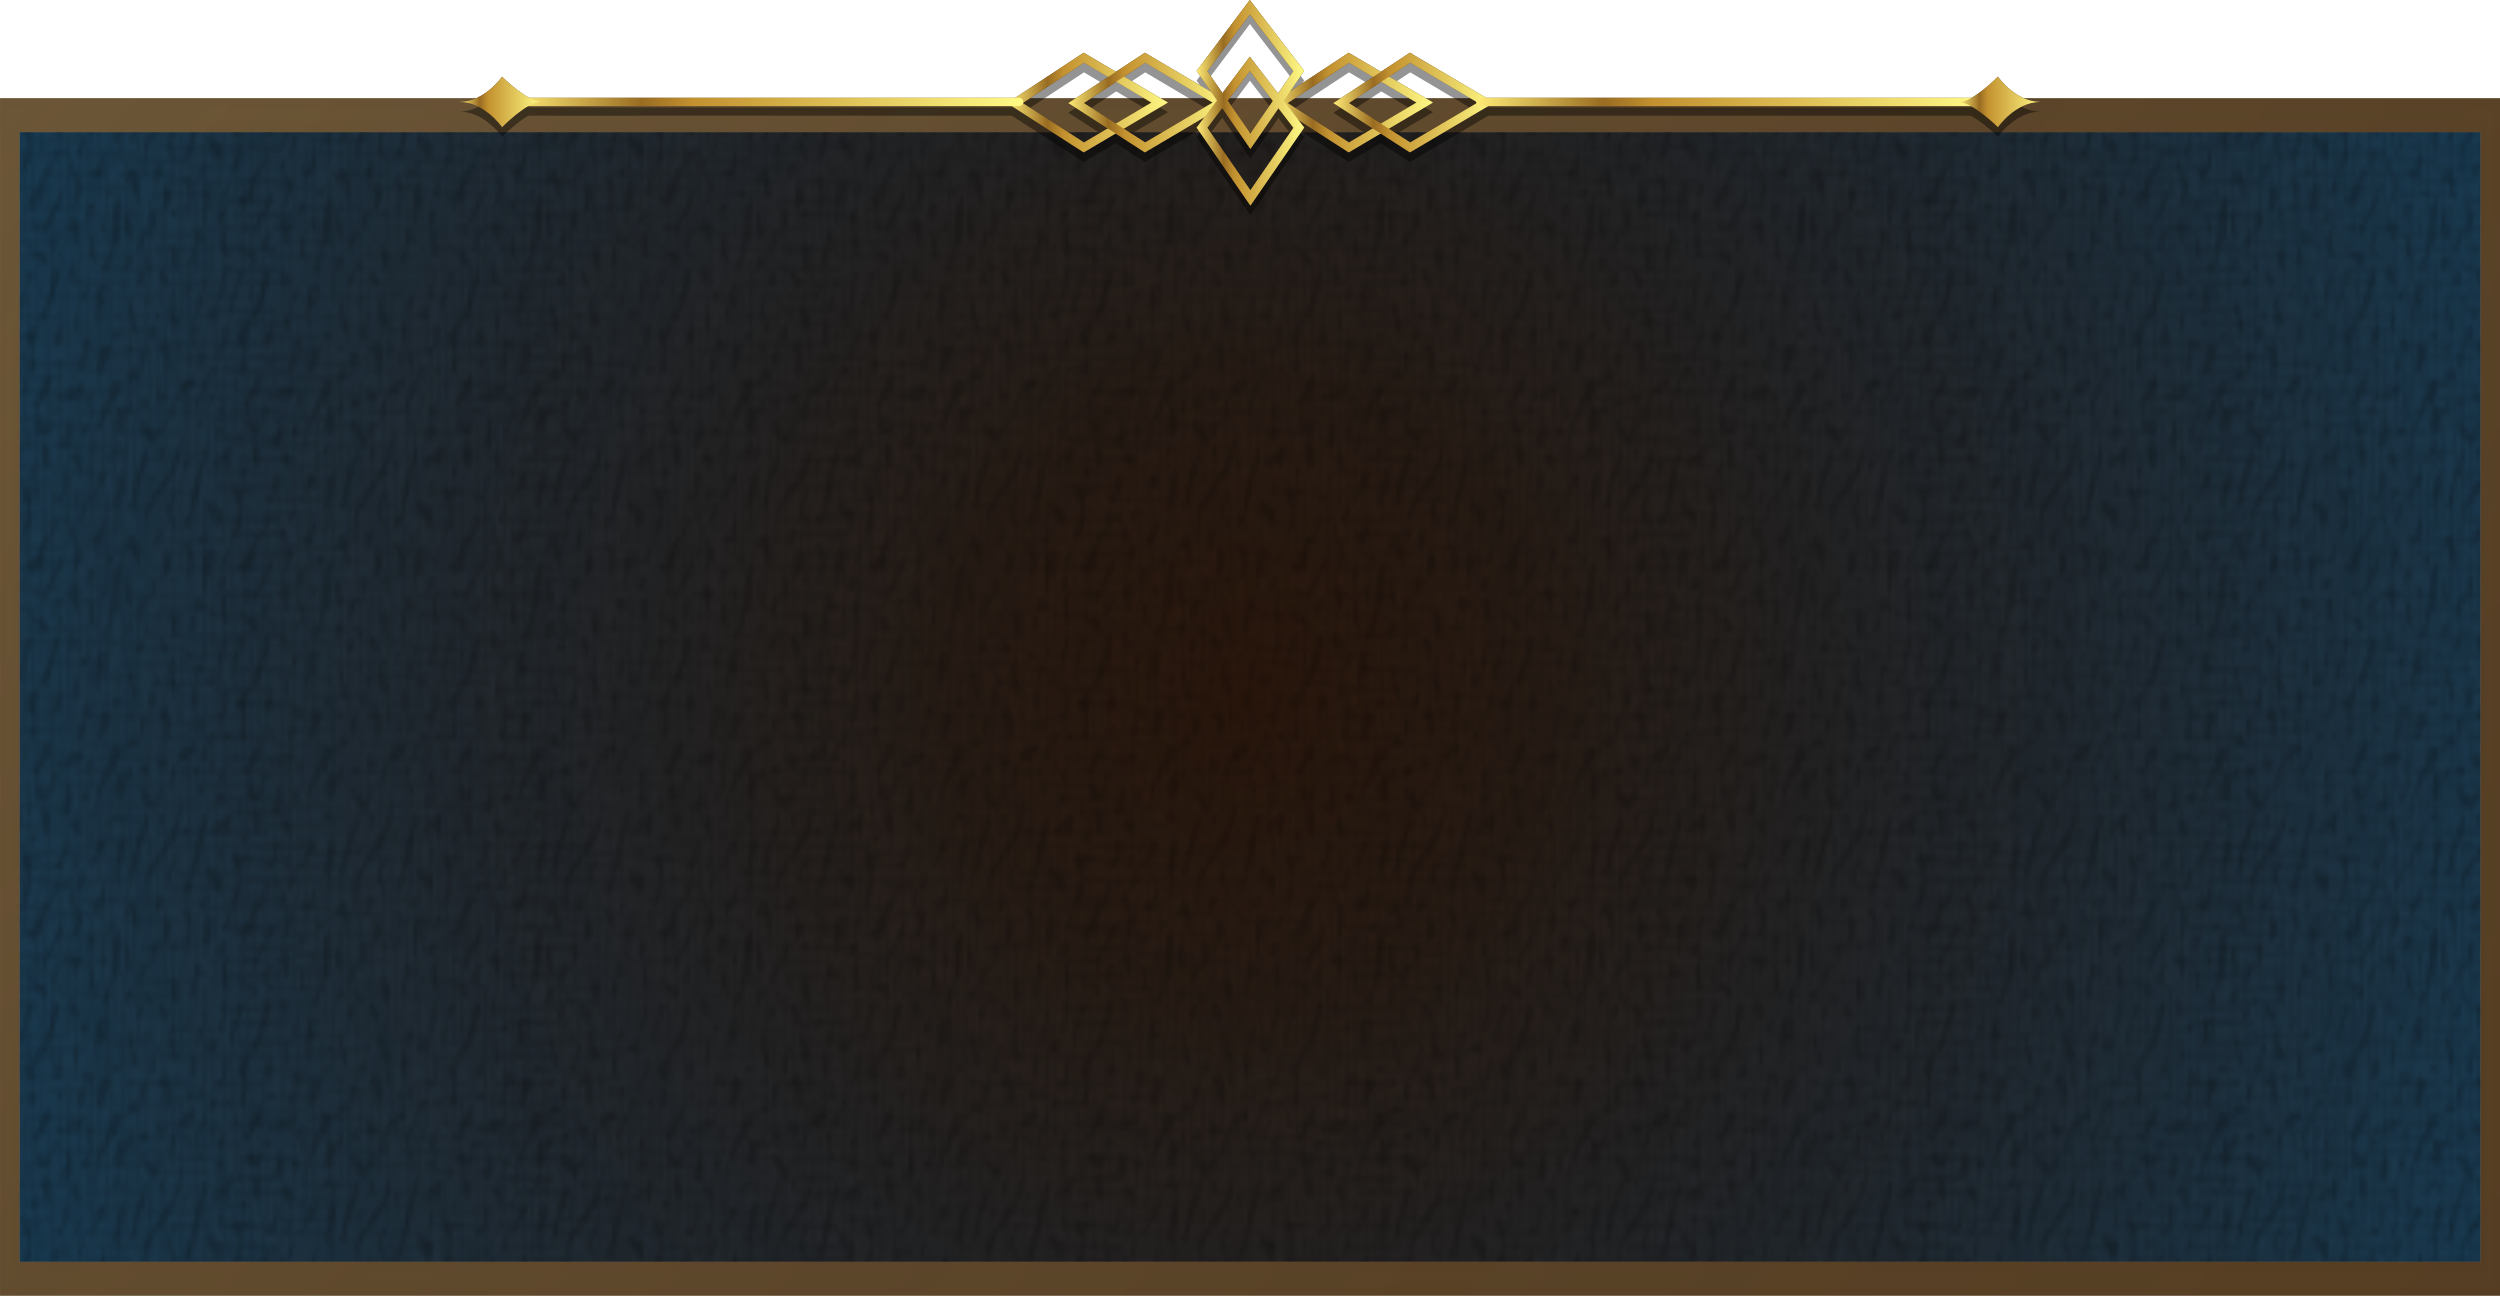 <?xml version="1.0" encoding="UTF-8"?>
<svg xmlns="http://www.w3.org/2000/svg" xmlns:xlink="http://www.w3.org/1999/xlink" viewBox="0 0 640.97 332.19">
  <defs>
    <style>
      .cls-1 {
        fill: url(#linear-gradient);
      }

      .cls-1, .cls-2, .cls-3, .cls-4, .cls-5, .cls-6, .cls-7, .cls-8, .cls-9, .cls-10, .cls-11, .cls-12, .cls-13, .cls-14, .cls-15, .cls-16, .cls-17, .cls-18, .cls-19, .cls-20, .cls-21, .cls-22, .cls-23, .cls-24, .cls-25, .cls-26, .cls-27, .cls-28, .cls-29, .cls-30 {
        stroke-width: 0px;
      }

      .cls-1, .cls-31 {
        opacity: .15;
      }

      .cls-1, .cls-31, .cls-32, .cls-33, .cls-34 {
        mix-blend-mode: overlay;
      }

      .cls-2 {
        fill: url(#Burlap);
      }

      .cls-3, .cls-35 {
        fill: none;
      }

      .cls-32 {
        opacity: .19;
      }

      .cls-33 {
        opacity: .26;
      }

      .cls-4 {
        fill: url(#radial-gradient);
      }

      .cls-5 {
        fill: url(#linear-gradient-11);
      }

      .cls-6 {
        fill: url(#linear-gradient-12);
      }

      .cls-7 {
        fill: url(#linear-gradient-13);
      }

      .cls-8 {
        fill: url(#linear-gradient-10);
      }

      .cls-9 {
        fill: url(#linear-gradient-17);
      }

      .cls-10 {
        fill: url(#linear-gradient-16);
      }

      .cls-11 {
        fill: url(#linear-gradient-19);
      }

      .cls-12 {
        fill: url(#linear-gradient-15);
      }

      .cls-13 {
        fill: url(#linear-gradient-18);
      }

      .cls-14 {
        fill: url(#linear-gradient-14);
      }

      .cls-15 {
        fill: url(#linear-gradient-20);
      }

      .cls-16, .cls-17 {
        opacity: .51;
      }

      .cls-16, .cls-17, .cls-29 {
        fill: #563e22;
      }

      .cls-16, .cls-36 {
        mix-blend-mode: multiply;
      }

      .cls-35 {
        stroke: #000;
        stroke-width: .5px;
      }

      .cls-17 {
        mix-blend-mode: screen;
      }

      .cls-18 {
        fill: url(#USGS_21_Intricate_Surface);
      }

      .cls-19 {
        fill: url(#linear-gradient-4);
      }

      .cls-20 {
        fill: url(#linear-gradient-2);
      }

      .cls-21 {
        fill: url(#linear-gradient-3);
      }

      .cls-22 {
        fill: url(#linear-gradient-8);
      }

      .cls-23 {
        fill: url(#linear-gradient-9);
      }

      .cls-24 {
        fill: url(#linear-gradient-7);
      }

      .cls-25 {
        fill: url(#linear-gradient-5);
      }

      .cls-26 {
        fill: url(#linear-gradient-6);
      }

      .cls-37 {
        isolation: isolate;
      }

      .cls-36 {
        opacity: .42;
      }

      .cls-28 {
        fill: #4b361c;
      }

      .cls-30 {
        fill: #a67c52;
      }
    </style>
    <linearGradient id="linear-gradient" x1="-5.48" y1="-133.62" x2="740.65" y2="581.26" gradientTransform="translate(141.8 499.18) rotate(-90)" gradientUnits="userSpaceOnUse">
      <stop offset="0" stop-color="#fffcc7"/>
      <stop offset=".09" stop-color="#f2efbd" stop-opacity=".95"/>
      <stop offset=".25" stop-color="#d0cea2" stop-opacity=".82"/>
      <stop offset=".47" stop-color="#999878" stop-opacity=".6"/>
      <stop offset=".74" stop-color="#4f4e3d" stop-opacity=".31"/>
      <stop offset="1" stop-color="#000" stop-opacity="0"/>
    </linearGradient>
    <radialGradient id="radial-gradient" cx="320.49" cy="148.77" fx="320.49" fy="148.77" r="580.85" gradientTransform="translate(0 18.78) scale(1 1.07)" gradientUnits="userSpaceOnUse">
      <stop offset="0" stop-color="#29160b"/>
      <stop offset=".13" stop-color="#261b14"/>
      <stop offset=".36" stop-color="#20282f"/>
      <stop offset=".65" stop-color="#163e59"/>
      <stop offset=".99" stop-color="#085c94"/>
      <stop offset="1" stop-color="#085e97"/>
    </radialGradient>
    <pattern id="USGS_21_Intricate_Surface" data-name="USGS 21 Intricate Surface" x="0" y="0" width="54" height="54" patternTransform="translate(-24.03 5378.25) scale(1 1.74)" patternUnits="userSpaceOnUse" viewBox="0 0 54 54">
      <g>
        <rect class="cls-3" width="54" height="54"/>
        <g>
          <path class="cls-27" d="m22.58,55.48c-.75.5-1.31,4.69-2.06,5.25-.29.22-.75.69-.75.94,0,.5-.27.44-.27.94,0,1-.74,2.31-2.12,2.02-.36-.08-.67-.99,1.38-2.15.22-.12-.02-.91.14-1.34,2-5.28,3.87-9.6,4.43-8.28l-.75,2.62Z"/>
          <path class="cls-27" d="m28.33,56.49c-.16-.48-.43-.76-.43-1.24-1.1.23-2.19.45-3.28.68-.89-1.01,1.12-1.39,2.49-2.05.5-.24,2.16-1.3,2.71-1.42-.19,1.09-1.15,2.72-1.47,4.03Z"/>
          <path class="cls-27" d="m48.75,59.06c.2.73-.18,1.32-.76,1.4-.86.13-1.99.42-2.01.86-.08,1.58-1.19,2.56-2.47,2.99,1.2-2.3,2.92-3.81,5.17-5.37.25-.17-.05-.94.15-1.35.66-1.33,2.65.12,2.84-2.29.02-.23-.41-.49-.66-.74,2.11.6,1.86-2.13,3.75-2.25v1.5c-.88-.15-1.53.37-2.26.73-2.31,1.14.09,4.05-3.74,4.52Z"/>
          <path class="cls-27" d="m3.94,60.56c-.35-1.95,2.65-5.85,3.56-7.5.5.5.33,1.28.25,1.69-.38,1.98-2.63,3.29-2.61,5.85-.56.94-.5,1.56-2.14,1.46l.94-1.5Z"/>
          <path class="cls-27" d="m11.44,55.31c.15-.88-.35-1.55-.75-2.25.73-.2,1.34.2,1.4.76,0,.55-.4.99-.65,1.49Z"/>
          <path class="cls-27" d="m2.25,55.12c-1.79-.24-.23-1.59-.75-2.25,2.19.11-.57,1.85.75,2.25Z"/>
          <path class="cls-27" d="m13.6,56.2c1.65-1.24,2.26-4.91,4.15-5.7-1.52,1.15-1.67,4.89-2.88,6.19-2.32,2.49-5.57,3.82-7.29,6.92-.62,1.12.7,2.71-.83,3.71-.26-2.43-.23-5.03,1.66-6.56,1.95-1.58,3.21-3.07,5.19-4.56Z"/>
          <path class="cls-27" d="m36.5,55.75c-.44.49-1.18-.08-1.32-.68-.23-.98-1.2-2.61-.08-2.98.86.81,1.93.8,3,.75-2.58-.04-.89,2.11-1.6,2.91Z"/>
          <path class="cls-27" d="m43.97,56.45c.16.3.75-.1,1.03-.45-1.06-.61.11-2.17-1.2-2.39-.48-.08-1.04.48-1.73.38.57,1.1,1.28,1.33,1.89,2.46Z"/>
        </g>
        <path class="cls-27" d="m-5.25,59.06c.2.73-.18,1.32-.76,1.4-.86.13-1.99.42-2.01.86-.08,1.58-1.19,2.56-2.47,2.99,1.2-2.3,2.92-3.81,5.17-5.37.25-.17-.05-.94.15-1.35.66-1.33,2.65.12,2.84-2.29.02-.23-.41-.49-.66-.74,2.11.6,1.86-2.13,3.75-2.25v1.5c-.88-.15-1.53.37-2.26.73-2.31,1.14.09,4.05-3.74,4.52Z"/>
        <g>
          <path class="cls-27" d="m53.27,43.18c.83-.31,1.72.69,2.13.5,2.15-1.04,1.96-3.57,4.67-1.39.03.03.61-.43.58-.64-.12-.76-.91-1.41-.6-2.25.21-.59.8-.7,1.41-.9,1.86-.62-.47-2.49,2.19-3.82.3-.15.34-1.41-.02-1.97-.79-1.26-2.34-.79-3.63-.83,1.31.12,2.19-.61,3-1.5-.25.5-.5,1-.75,1.5,1,.5,2,1,3,1.5-.5.25-1.23.41-1.38.8-.35.87.15,2.08-.25,2.89-.1.2-1.05-.1-1.27.15-1.22,1.43-.59,3.97-1.83,4.85-2,1.41-6.05.95-7.03,4.15-.17.56,1.14,1.27,2.01,1.32.99.06,1.85-.68,2.24-2.15-.15.88.22,1.86.81,2.09,1.47.57,1.36-2.45,2.9-1.96.38.12.79.95.66,1.33-.13.38-.87.71-1.37.71-.25,0-.59-.62-.71-.56-1.54.66-3.58.47-4.47,2.18-.21.4-.07.96-.07,1.46-.82-.05-2.15.29-2.06-.73.09-.96.97-1.98.46-2.97-.21-.41-.9-.55-1.4-.8l.77-2.95Z"/>
          <path class="cls-27" d="m54.75,34.12c-1.59.17-.68-.91-.75-1.5.25.5.5,1,.75,1.5Z"/>
          <path class="cls-27" d="m54.38,9.38c-.1,2.45-.17,1.65-2.62,2.44.5-.25,1.99-.95,2.1-1.32.24-.78-.09-1.14.32-1.84-.19-.75-1.48-.75-.8-1.78,1.01-1.53.21-3.75,2.13-4.53.43-.18.24.47.74.47,0,2.06-1.78,4.35-1.88,6.56Z"/>
          <path class="cls-27" d="m52.5,37.31c.52-1.46,1.83-1.35,3-1.5-.73,1.04-1.9,1.21-3,1.5Z"/>
        </g>
        <g>
          <path class="cls-27" d="m5.62,29.06c-.23.08-.49.03-.74.03.36-.85.72-1.68,1.5-2.25.25.5.75,1.08.62,1.46-.13.38-.85.59-1.38.77Z"/>
          <path class="cls-27" d="m22.58,1.48c-.75.5-1.31,4.69-2.06,5.25-.29.22-.75.69-.75.94,0,.5-.27.44-.27.94,0,1-.74,2.31-2.12,2.02-.36-.08-.67-.99,1.38-2.15.22-.12-.02-.91.14-1.34,2-5.28,3.87-9.6,4.43-8.28l-.75,2.62Z"/>
          <path class="cls-27" d="m14.26,9.99c-.72-.24-1.69-1.07-1.59-1.32.92-2.33,1.82-3.3,2.75-3.34.94-.04-1.22,1.44-1.7,2.47-.48,1.03,1.94,2.47,1.52,3.09-.42.62-.46-.32-.98-.9Z"/>
          <path class="cls-27" d="m12,11.06c-.58,1.92-.39,2.11-3,3,.76-.23.56.06.75-2.25.02-.29,1.75-.5,2.25-.75Z"/>
          <path class="cls-27" d="m9.73,20.06c-.21.52-.45,1.32-.75,1.35-2,.18-2.4,1.71-2.99,3.16,1.3.36,2.23,1.66,3.75,1.5-.7.4-1.49,1.13-2.17.64-.25-.18.02-1.18-.13-1.24-2.87-.98-2.15-3.14-.58-4.52.16-.14,1.03.64,1.3.48,1.26-.71-.48-4.55.83-3.61.65.7,1.68,1.45,2.83-.12.5-.68.17-1.88.17-2.88.38-.75,2.06-.32,2.1.75.09,2.58-3.46,2.2-4.37,4.49Z"/>
          <path class="cls-27" d="m18.74,17.8c-.23.29-.49.68-.74.68-.25,0-.5-.42-.75-.67.5-.25,1.32-.47,1.34-.76.12-1.46-.23-3.15-2.09-3.74,3.04-.91,3.88,2.43,2.24,4.49Z"/>
          <path class="cls-27" d="m21.92,19.33c.31-3.9-.55-6.01,3.58-4.51.94,1.31-1.82.21-2.12.82-.15.31,1.68,1.05,1.55,1.43-.13.38-2.11.39-2.35.8-.43.75.25,1.5.66,2.2-.5-.25-1.34-.52-1.33-.74Z"/>
          <path class="cls-27" d="m26.21,19.96c-.12.05-.46-.4-.71-.65.8-.43,1.3-2.11,2.08-1.33.74.75-.58,2.27-1.37,1.98Z"/>
          <path class="cls-27" d="m15.5,26.75c-.44.49-1.18-.08-1.32-.68-.23-.98-1.2-2.61-.08-2.98.86.81,1.93.8,3,.75-2.58-.04-.89,2.11-1.6,2.91Z"/>
          <path class="cls-27" d="m31,16.12c2.79-.38,3.05-2.78,4.58-4.23.27-.26,1.03.08,1.35-.17.87-.68,1.03-1.8.82-2.92,1.28,1.66,2.63-.62,3.55.22,1.68,1.53,1.51,4,3.95,5.03-.39,1.91-2.09,2.94-3,4.5.81-2.62,2.84-5.43-.75-6.75.25-.25.67-.5.67-.75,0-.5-.32-1.22-.71-1.39-.94-.39-2.3-.31-2.84.7-.95,1.77-1.52,1.91-2.9,3.18-.67.61.03,2.41-.97,3.51-.25-.25-.63-.83-.73-.65-.96,1.78-2.27,1.59-2.64.46l-.38-.75Z"/>
          <path class="cls-27" d="m30.43,12.32h0c-.2-.15-1.26.41-1.27.69-.08,1.62-.38,3.28-2.41,2.99,2.41-1.96,3.1-4.92,4.41-7.55.44-.9-2.66-3.14-1.41-3.89l2.25.94c.65-.7,1.42-1.16,3,0-1.07-.04-2.33-.2-2.89.81-.93,1.65-.12,2.58-.27,4.43-.02.29-1.07.42-1.22.81-.08.23-.2.57-.19.78Z"/>
          <path class="cls-27" d="m28.33,2.49c-.16-.48-.43-.76-.43-1.24-1.1.23-2.19.45-3.28.68-.89-1.01,1.12-1.39,2.49-2.05.5-.24,2.16-1.3,2.71-1.42-.19,1.09-1.15,2.72-1.47,4.03Z"/>
          <path class="cls-27" d="m38.25,41.06c.48-1.06,1.43-.7,2.25-.75-.52.93-1.36.91-2.25.75Z"/>
          <path class="cls-27" d="m47.57,2.07c-.45,4.31-.57,0-.82,0,.71-.28,1.75-.25,1.5-1.5-.25.5-.63.98-.68,1.51Z"/>
          <path class="cls-27" d="m48.75,5.06c.2.73-.18,1.32-.76,1.4-.86.13-1.99.42-2.01.86-.08,1.58-1.19,2.56-2.47,2.99,1.2-2.3,2.92-3.81,5.17-5.37.25-.17-.05-.94.15-1.35.66-1.33,2.65.12,2.84-2.29.02-.23-.41-.49-.66-.74,2.11.6,1.86-2.13,3.75-2.25V-.19c-.88-.15-1.53.37-2.26.73-2.31,1.14.09,4.05-3.74,4.52Z"/>
          <path class="cls-27" d="m50.94,11.05c-.2.91-.59,1.96-1.47,2.12-.7.13-1.47,1.07-2.22-1.36,2.33.74,2.99-1.21,3.75-3,0,.75.11,1.49-.06,2.24Z"/>
          <path class="cls-27" d="m47.32,18.6c-.2.41-.07.97-.07,1.47-.81-.86-1.13-2.13-.58-2.88.28-.38,1.33-.12,2.08-.12-.5.5-1.13.92-1.43,1.53Z"/>
          <path class="cls-27" d="m34.75,22.31c.05-.5.26-1.24.06-1.36-.77-.48-1.91-.32-2.91-.42.28-.23.52-.55.83-.62.87-.22,1.72.87,2.03.69,1.95-1.12,4.17-4.7,5.79-6.33.23.28-.96,2.6-1.01,2.66-1.8,2.24-3.06,3.21-4.79,5.38Z"/>
          <path class="cls-27" d="m38.78,24.23c-.66-.43-1.98-.4-1.35-1.47,1.29-2.16,4.12-2.18,5.88-3.83.44,2.11,3.16,1.61,4.42,3.07.25.3,0,.93.12,1.42.18.77.21,1.76,1.46,1.51-.25.25-.5.5-.75.75-1.33-1.96-1.62.22-3,0,.5-.25,1.25-.41,1.37-.79.37-1.19.47-2.66-.65-3.67-.41-.37-1.11-.81-1.39-.65-.9.51-1.04,1.74-.83,2.86-1.22-1.13-1.79-3.79-3.62-2.77-.63.35-1.33,1.24-2.14,2.22-1.09,1.33,2.43.94,2.02,2.81-.5-.5-.92-1.07-1.53-1.46Z"/>
          <path class="cls-27" d="m31.85,24.51c.14.18,1.04-.3,1.25-.09.46.47,1.83,1.12,1.98,1.86.44-.34,1.17-.66,1.18-1.03,0-.97-2.46-1.16-3.88-1.65-.68-.24-1.19-1.04-1.21-1.94.19.98.14,2.14.69,2.85Z"/>
          <path class="cls-27" d="m28.41,24.09c.49,1.61-.84,1.1-1.41.16-.38-.94-.92-3.74,1.5-3.85.24,0,.5.41.75.66-.53.45-2.55-2.56-.84,3.03Z"/>
          <path class="cls-27" d="m3.94,6.56c-.35-1.95,2.65-5.85,3.56-7.5.5.5.33,1.28.25,1.69-.38,1.98-2.63,3.29-2.61,5.85-.56.94-.5,1.56-2.14,1.46l.94-1.5Z"/>
          <path class="cls-27" d="m1.25,14.38c2.29-1.26-.03-1.4,2.69-2.56,1.31.38,1.6,1.98,1.69,3.38.02.32-.38,1.38-.38,1.88-.25-.5-.5-.99-.75-1.5-.26-.51-.45-1.78-.62-1.81-1.38-.25-2.62.62-2.62.62Z"/>
          <path class="cls-27" d="m17.12,2.38V.88c.7.41,1.37.9,2.25.75-.75.25-1.5.5-2.25.75Z"/>
          <path class="cls-27" d="m3.84,21.41c.49,1.61-.84,1.09-1.41.16-.38-.94-.92-3.74,1.5-3.85.24-.01.49.41.75.66-.53.45-2.55-2.56-.84,3.03Z"/>
          <path class="cls-27" d="m-.73,43.18c.83-.31,1.72.69,2.13.5,2.15-1.04,1.96-3.57,4.67-1.39.03.03.61-.43.58-.64-.12-.76-.91-1.41-.6-2.25.21-.59.8-.7,1.41-.9,1.86-.62-.47-2.49,2.19-3.82.3-.15.34-1.41-.02-1.97-.79-1.26-2.34-.79-3.63-.83,1.31.12,2.19-.61,3-1.5-.25.5-.5,1-.75,1.5,1,.5,2,1,3,1.5-.5.25-1.23.41-1.38.8-.35.87.15,2.08-.25,2.89-.1.2-1.05-.1-1.27.15-1.22,1.43-.59,3.97-1.83,4.85-2,1.41-6.05.95-7.03,4.15-.17.56,1.14,1.27,2.01,1.32.99.06,1.85-.68,2.24-2.15-.15.88.22,1.86.81,2.09,1.47.57,1.36-2.45,2.9-1.96.38.12.79.95.66,1.33-.13.38-.87.71-1.37.71-.25,0-.59-.62-.71-.56-1.54.66-3.58.47-4.47,2.18-.21.4-.07.96-.07,1.46-.82-.05-2.15.29-2.06-.73.09-.96.97-1.98.46-2.97-.21-.41-.9-.55-1.4-.8l.77-2.95Z"/>
          <path class="cls-27" d="m10.21,50.63c.39-.14.54-.88.79-1.38.5.25,1,.5,1.5.75,1.33-3.25,3.59-7.42,7.5-7.5v1.5c-.88-.15-1.77.2-2.13.82-.68,1.19,1.55,1.87-.12,3.68-.02-1.3.41-3.13-.83-3.5-1.5-.45-2.48,1.86-2.17,3.5-.5,0-1.27-.13-1.36.07-.92,1.95-3.3,2.38-3.89,4.43-1.23-1.35-3.39-1.65-3.75-3.75,1.83-.49,2.83,1.97,4.46,1.38Z"/>
          <path class="cls-27" d="m.75,34.12c-1.59.17-.68-.91-.75-1.5.25.5.5,1,.75,1.5Z"/>
          <path class="cls-27" d="m4.62,34.04c.61.81.79,1.45.63,2.34-.5-.25-1.34-.51-1.33-.74.07-1.67-1.5-2.87-.92-4.51,1.04.73.96,2.03,1.62,2.91Z"/>
          <path class="cls-27" d="m.75,29.62c-.21-1.67,1.11-.28,1.5-.75-.5.25-1,.5-1.5.75Z"/>
          <path class="cls-27" d="m14.33,31.13c-.13,2.54,1.82,3.96,3.67,5.25-.57-.77-1.38-1.32-2.26-1.41-.23-.02-.49.57-.74.57-.5,0-1.31-.38-1.34-.68-.13-1.45-.78-2.94.45-4.59.16-.21-.36-.9-.61-1.4-.5.25-1,.5-1.5.75-.5-1-1-2-1.5-3,2.28.32,2.59,2.99,4.5,3.75-.25.25-.66.49-.67.75Z"/>
          <path class="cls-27" d="m19.14,34.59c1.27.13,1.25-.95,1.25-1.64,0-.73-.45-1,1.18-2.58.32-.31.38-1.38.72-2.12.28.23.54.45.82.68-.47.3-1.15.51-1.32.93-.24.64.32,1.66-.03,2.08-.58.7-1.82,1.06-1.79,2.57,0,.23.66.53.62.63-.42,1.07-.5,2.04-.35,3.1-1.54-.87-1.01-2.36-1.11-3.66Z"/>
          <path class="cls-27" d="m26.47,31.78c-1.25,1.56-2.87-.09-3.77,1.91,1.31-.46.53.35,2.95.78-.06-.56-.29-1.4-.09-1.52,2.43-1.4,1.17-4.49,3.04-6.39-.35-.08-.69-.15-1.04-.23.06.56-.71,2.93-.93,3.07-1.72,1.13.92,1.03-.16,2.38Z"/>
          <path class="cls-27" d="m21.15,40.69c-1.82-1.47-1.77.4-3.15.18.25-.5.5-1,.75-1.5,1.28,1.66,2.58-.61,3.57.21.79.65-.95,1.29-1.18,1.11Z"/>
          <path class="cls-27" d="m22.63,44.71c-.01.28-1.04.4-1.23.81-1.04,2.16-.33,2.76.74,4.43-.73.2-1.31-.18-1.41-.76-.21-1.26.59-1.16-.72-2.44-.38-.37,1.33-1.34,1.65-2.18.62-1.61,1.95-2.09,2.79-3.51.29-.49,1.27.17,1.19.63-.29,1.68-2.82-.57-3.01,3.02Z"/>
          <path class="cls-27" d="m23.04,8.01c-.41-.28.31-.92.89-1.18.65,1.5,3.21.43,3.24,2.14.01.63-.94,1.18-.95,2.08-1.49-1.01-1.66-1.97-3.18-3.04Z"/>
          <path class="cls-27" d="m29.25,40.5c.75,1.64-1.22,1.04-1.51,1.83-1.08-1.91,1.87-.5,1.51-1.83Z"/>
          <path class="cls-27" d="m31.09,41.29c.51.25,1.01.49,1.51.73.24-.5.75-1.11.6-1.45-1.01-2.15.31-4.38.96-6.38.98.42,1.77-.03,2.17-.81.92-1.8,2.85-4.58,3.05-6.69-.55.11-1.41.11-1.48.37-.92,3.2-3.56,8.13-7.14,8.94-.12.03-.21.62-.11.93.28.85,1.47.86,1.75,1.42.54,1.07-.61,2.03-1.3,2.93Z"/>
          <path class="cls-27" d="m29.37,31.88c.12.49-.3,1.11.24,1.64.88-2.17.92-4.64,3.28-6.27-.95-.67-1.59.12-2.32.49,1.14,1.76-1.67,2.32-1.21,4.14Z"/>
          <path class="cls-27" d="m33.81,46.91c-.59,1.15,1.46,2.89,2.13,2.73.8-.2,2.02-.79,1.56-2.76,3.07.16,6.8,3.27,4.31,5.82-.53.54-1.85-.17-2.81-.57,1.7-.29,2.83-2.22,2.11-3.68-.3-.61-1.22-.91-2.12-.85-2.02.15-1.12,2-2.28,2.99-.42.36-.98.73-1.46.69-.88-.07-1.55-.89-2.32-1.27-.31-.15-1.1.25-1.34.67-.44.75-.28,1.67.66,2.2-1.26.26-1.47-.9-1.34-1.46.32-1.38,2.83-1.19,2.77-3.04-.03-1.01-.71-1.86-2.18-2.25,3.29.7,2.51-2.94,4.86-3.74,1.49-.51.78.81.64,1.37-.38,1.45-2.52,1.85-3.19,3.16Z"/>
          <path class="cls-27" d="m38.76,37.67c-.54.14-1.01.46-1.51.71,1.21-.85.05-2.11,2.14-3.21.5-.27.3-1.51-.64-2.04.25-.25.5-.5.75-.75-.34,1.84.4,3.52.75,5.25-.5,0-1.01-.08-1.49.04Z"/>
          <path class="cls-27" d="m44.17,34.38c0,.5-.41,1-.67,1.5-.25-.25-.7-.6-.65-.7.52-1.03.69-1.98.65-3.05.25.75.67,1.5.67,2.25Z"/>
          <path class="cls-27" d="m43.12,28.67c-1.27.32-1.38-.83-1.38-1.48,0-.53.82-1.14,1.29-.66.51.51,0,1.7,2.34,1.41-.75.25-1.47.53-2.26.73Z"/>
          <path class="cls-27" d="m47.12,29.13c-.7.8-1.04,2.95-1.99,1.99-.97-.97,1.12-1.36,1.99-1.99Z"/>
          <path class="cls-27" d="m47.08,49.09c-.22.94-.5,2.77-2.02,2.14-.18-.07-.06-.85-.06-1.36,1.27.07,2.73-.32,2.83-2.26.01-.22-1.11-.42-1.18-.77-.15-.69-1.08-1.47,1.35-2.22-1.04,1.37-.56,2.96-.92,4.46Z"/>
          <path class="cls-27" d="m.38,9.38c-.1,2.45-.17,1.65-2.62,2.44.5-.25,1.99-.95,2.1-1.32.24-.78-.09-1.14.32-1.84-.19-.75-1.48-.75-.8-1.78C.39,5.35-.41,3.13,1.51,2.34c.43-.18.24.47.74.47,0,2.06-1.78,4.35-1.88,6.56Z"/>
          <path class="cls-27" d="m48.54,34.16c.31-3.9-.55-6.01,3.58-4.51.94,1.31-1.81.21-2.11.82-.15.31,1.68,1.05,1.55,1.43-.13.38-2.11.39-2.35.8-.43.75.25,1.5.66,2.2-.5-.25-1.34-.53-1.33-.74Z"/>
          <path class="cls-27" d="m46.88,38.62c-1.29-.19-1.34.85-1.41,1.54-.02.23.61.58.55.69-.73,1.55-2.4.54-3.65.8.5,0,1.21.16,1.38-.08.95-1.38,2.83-3.57.87-5.17.96,1.23,3.15.41,3.75,2.25-.5,0-1,.05-1.5-.03Z"/>
          <path class="cls-27" d="m43.3,45.65c-1.53.07-3.27.57-4.88.19.25-.25,1.06-.75,1.31-.75.5,0,.52.75.89.62.38-.13.52-1.2.8-1.21,1.59-.09,2.97-.78,4.49-.91-.25.5-.39,1.2-.8,1.4-.61.3-1.07.63-1.82.66Z"/>
          <path class="cls-27" d="m50.25,42c-.21.45-.96-.14-1.33-.67,1.36-.91-.14-3.23,1.54-3.57.62-.12,1.33.72,2.21.57-.73,1.64-1.65,1.98-2.42,3.67Z"/>
          <path class="cls-27" d="m21.5,22.73c-1.29-.19-1.34.85-1.41,1.53-.02.22.61.58.56.69-.73,1.55-2.4.54-3.65.8.5,0,1.21.16,1.38-.08.95-1.38,2.83-3.57.87-5.17.96,1.23,3.15.41,3.75,2.25-.5,0-1,.05-1.5-.02Z"/>
          <path class="cls-27" d="m16.5,30.75c.52-1.46,1.83-1.35,3-1.5-.73,1.04-1.9,1.21-3,1.5Z"/>
          <path class="cls-27" d="m2.39,26.71c-.13.05-.46-.4-.71-.65.8-.43,1.31-2.11,2.08-1.33.74.75-.58,2.27-1.37,1.98Z"/>
          <path class="cls-27" d="m2.25,39c.48-1.06,1.43-.7,2.25-.75-.52.93-1.36.91-2.25.75Z"/>
          <path class="cls-27" d="m27.35,38.61c-.46.46-.43.61-.74.72-.84.3-1.53-.3-2.23-.7,2.57.54,3.59-1.54,3-3.75.5.25,1.33.5,1.33.75,0,1-.76,2-1.36,2.98Z"/>
          <path class="cls-27" d="m40.24,6.28c-.46.46-.44.61-.74.72-.84.3-1.53-.3-2.23-.7,2.57.54,3.59-1.54,3-3.75.5.25,1.33.5,1.33.75,0,1-.77,2-1.36,2.99Z"/>
          <path class="cls-27" d="m15.75,39.75c.15-.88-.35-1.55-.75-2.25.73-.2,1.34.2,1.4.76,0,.55-.4.99-.65,1.49Z"/>
          <path class="cls-27" d="m11.44,1.31c.15-.88-.35-1.55-.75-2.25.73-.2,1.34.2,1.4.76,0,.55-.4.99-.65,1.49Z"/>
          <path class="cls-27" d="m-1.5,37.31c.52-1.46,1.83-1.35,3-1.5-.73,1.04-1.9,1.21-3,1.5Z"/>
          <path class="cls-27" d="m2.25,1.12c-1.79-.24-.23-1.59-.75-2.25,2.19.11-.57,1.85.75,2.25Z"/>
          <path class="cls-27" d="m54.6,22.29c-.14.87-1.78,1.1-1.84,1.55-.21,1.85-.9,2.23-1.77,3.72-.25-.25-.67-.5-.67-.75,0-1,1.47-1.57,1.77-2.39.88-2.45.71-6.23,1.27-7.17.17.09,1.36-1.25,1.75-1.62l-.52,6.67Z"/>
          <path class="cls-27" d="m13.6,2.2c1.65-1.24,2.26-4.91,4.15-5.7-1.52,1.15-1.67,4.89-2.88,6.19-2.32,2.49-5.57,3.82-7.29,6.92-.62,1.12.7,2.71-.83,3.71-.26-2.43-.23-5.03,1.66-6.56,1.95-1.58,3.21-3.07,5.19-4.56Z"/>
          <path class="cls-27" d="m33.99,1.26c-.7.8-1.04,2.95-1.99,1.99-.97-.97,1.12-1.36,1.99-1.99Z"/>
          <path class="cls-27" d="m36.5,1.75c-.44.49-1.18-.08-1.32-.68-.23-.98-1.2-2.61-.08-2.98.86.81,1.93.8,3,.75-2.58-.04-.89,2.11-1.6,2.91Z"/>
          <path class="cls-27" d="m43.97,2.45c.16.3.75-.1,1.03-.45-1.06-.61.11-2.17-1.2-2.39-.48-.08-1.04.48-1.73.38.57,1.1,1.28,1.33,1.89,2.46Z"/>
          <path class="cls-27" d="m20.75,13c.52-1.46,1.83-1.35,3-1.5-.73,1.04-1.9,1.21-3,1.5Z"/>
          <path class="cls-27" d="m51,15.75c.48-1.06,1.43-.7,2.25-.75-.52.93-1.36.91-2.25.75Z"/>
          <path class="cls-27" d="m55.5,50.62c-.82-.05-2.15.29-2.06-.73.09-.96.97-1.98.46-2.97-.21-.41-.9-.55-1.4-.8-.81,2.28-3.32,3.35-3.8,5.99-.14.77-.51,2.11-1.28,1.34-.77-.77,1.1-.96,1.12-1.34.16-2.92,1.88-4.95,3.78-6.91.38-.39-.05-1.65.95-2.02.83-.31,1.72.69,2.13.5l-.06.33c-.83.46-1.51,1.12-1.84,2.2-.17.56,1.14,1.27,2.01,1.32v3.1Z"/>
          <path class="cls-27" d="m26.75,6.5c.15-.88-.35-1.55-.75-2.25.73-.2,1.34.2,1.4.76,0,.55-.4.99-.65,1.49Z"/>
          <path class="cls-27" d="m24.23,22.91c1.68.04.12,1.14.52,1.59-.18-.53-.35-1.06-.52-1.59Z"/>
          <path class="cls-27" d="m50.25,21.75c.15-.88-.35-1.55-.75-2.25.73-.2,1.34.2,1.4.76,0,.55-.4.99-.65,1.49Z"/>
          <path class="cls-27" d="m43.75,7.5c-.03-.9.56-1.49,1.06-2.12-.69-.31-1.35,0-1.49.55-.08.55.25,1.04.43,1.57Z"/>
          <path class="cls-27" d="m9.26,2.92c.75,1.64-1.22,1.04-1.51,1.83-1.08-1.91,1.87-.5,1.51-1.83Z"/>
          <path class="cls-27" d="m35.5,9c-1.59.17-.68-.91-.75-1.5.25.5.5,1,.75,1.5Z"/>
          <path class="cls-27" d="m26.02,50.35c1.26-.34.89-1.31.69-1.97-.07-.22-.79-.29-.78-.42.05-1.71,1.99-1.45,3.04-2.18-.46.2-1.18.33-1.24.62-.32,1.64-1.19,4.4,1.25,5.09-1.37-.75-3.06.87-4.33-.58.46-.2.9-.44,1.38-.57Z"/>
          <path class="cls-27" d="m11.25,24.5c-1.59.17-.68-.91-.75-1.5.25.5.5,1,.75,1.5Z"/>
          <path class="cls-27" d="m13.5,19c.48-1.06,1.43-.7,2.25-.75-.52.93-1.36.91-2.25.75Z"/>
          <path class="cls-27" d="m35,30.5c-1.59.17-.68-.91-.75-1.5.25.5.5,1,.75,1.5Z"/>
          <path class="cls-27" d="m30.48,45c.12-.59-.28-1.04-.6-1.51.58-.14,1.07.13,1.12.51,0,.37-.32.67-.52,1Z"/>
          <path class="cls-27" d="m25.07,45.26c-.45,4.31-.57,0-.82,0,.71-.28,1.75-.25,1.5-1.5-.25.5-.63.98-.68,1.51Z"/>
          <path class="cls-27" d="m9.59,39.25c2.51-.76.26-1.37,3.16-1.95,1.21.64,1.16,2.27.96,3.65-.05.32-.65,1.27-.75,1.76-.14-.54-.28-1.07-.43-1.62-.14-.55-.07-1.84-.24-1.9-1.29-.53-2.7.07-2.7.07Z"/>
          <path class="cls-27" d="m10.34,45.73c.35,1.27,1.41.79,1.96.47.46-.27.59-1.27-.06-1.45-.69-.19-1.49.83-2.38-1.34.15.78.26,1.54.47,2.32Z"/>
        </g>
        <g>
          <path class="cls-27" d="m-5.25,5.06c.2.73-.18,1.32-.76,1.4-.86.13-1.99.42-2.01.86-.08,1.58-1.19,2.56-2.47,2.99,1.2-2.3,2.92-3.81,5.17-5.37.25-.17-.05-.94.15-1.35.66-1.33,2.65.12,2.84-2.29.02-.23-.41-.49-.66-.74C-.89,1.16-1.14-1.57.75-1.69V-.19C-.13-.34-.78.19-1.51.55c-2.31,1.14.09,4.05-3.74,4.52Z"/>
          <path class="cls-27" d="m.6,22.29c-.14.87-1.78,1.1-1.84,1.55-.21,1.85-.9,2.23-1.77,3.72-.25-.25-.67-.5-.67-.75,0-1,1.47-1.57,1.77-2.39.88-2.45.71-6.23,1.27-7.17.17.09,1.36-1.25,1.75-1.62l-.52,6.67Z"/>
          <path class="cls-27" d="m1.5,50.62c-.82-.05-2.15.29-2.06-.73.09-.96.97-1.98.46-2.97-.21-.41-.9-.55-1.4-.8-.81,2.28-3.32,3.35-3.8,5.99-.14.77-.51,2.11-1.28,1.34-.77-.77,1.1-.96,1.12-1.34.16-2.92,1.88-4.95,3.78-6.91.38-.39-.05-1.65.95-2.02.83-.31,1.72.69,2.13.5l-.06.33c-.83.46-1.51,1.12-1.84,2.2-.17.56,1.14,1.27,2.01,1.32v3.1Z"/>
        </g>
      </g>
    </pattern>
    <pattern id="Burlap" x="0" y="0" width="72" height="72" patternTransform="translate(-78.07 5284.67) scale(1 1.74)" patternUnits="userSpaceOnUse" viewBox="0 0 72 72">
      <g>
        <rect class="cls-3" x="0" width="72" height="72"/>
        <line class="cls-35" x1="70.33" y1="72.17" x2="85" y2="72.17"/>
        <line class="cls-35" x1="-1.67" y1="72.17" x2="13" y2="72.17"/>
        <g>
          <line class="cls-35" x1="68.5" y1="7" x2="83.16" y2="7"/>
          <line class="cls-35" x1="66.83" y1="13.67" x2="81.5" y2="13.67"/>
          <line class="cls-35" x1="70.33" y1=".17" x2="85" y2=".17"/>
          <line class="cls-35" x1="71.33" y1="31" x2="86" y2="31"/>
          <line class="cls-35" x1="75.83" y1="2.83" x2="61.16" y2="2.83"/>
          <line class="cls-35" x1="79.33" y1="8.33" x2="64.66" y2="8.33"/>
          <line class="cls-35" x1="61.5" y1="16.51" x2="76.16" y2="16.51"/>
          <line class="cls-35" x1="65.16" y1="65.51" x2="79.83" y2="65.51"/>
          <line class="cls-35" x1="61.5" y1="70.18" x2="76.16" y2="70.18"/>
          <line class="cls-35" x1="66.83" y1="68.18" x2="81.5" y2="68.18"/>
          <line class="cls-35" x1="62.16" y1="63.18" x2="76.83" y2="63.18"/>
          <line class="cls-35" x1="66.83" y1="54.51" x2="81.5" y2="54.51"/>
          <line class="cls-35" x1="63.5" y1="58.84" x2="78.16" y2="58.84"/>
          <line class="cls-35" x1="77" y1="23.33" x2="62.33" y2="23.33"/>
          <line class="cls-35" x1="77.5" y1="26.83" x2="62.83" y2="26.83"/>
          <line class="cls-35" x1="80.5" y1="28.83" x2="65.83" y2="28.83"/>
          <line class="cls-35" x1="66.16" y1="18.67" x2="80.83" y2="18.67"/>
          <line class="cls-35" x1="76.66" y1="32.84" x2="62" y2="32.84"/>
          <line class="cls-35" x1="80.66" y1="34.84" x2="66" y2="34.84"/>
          <line class="cls-35" x1="75" y1="37.17" x2="60.33" y2="37.17"/>
          <line class="cls-35" x1="63.16" y1="51.51" x2="77.83" y2="51.51"/>
          <line class="cls-35" x1="65.16" y1="47.17" x2="79.83" y2="47.17"/>
          <line class="cls-35" x1="65.16" y1="41.84" x2="79.83" y2="41.84"/>
          <line class="cls-35" x1="67.83" y1="44.51" x2="82.5" y2="44.51"/>
          <line class="cls-35" x1="69.83" y1="39.51" x2="84.5" y2="39.51"/>
        </g>
        <g>
          <line class="cls-35" x1="9.67" y1="5.67" x2="9.67" y2="20.33"/>
          <line class="cls-35" x1="12.17" y1="8.67" x2="12.17" y2="23.34"/>
          <line class="cls-35" x1="8.5" y1="18.33" x2="8.5" y2="33"/>
          <line class="cls-35" x1="15.83" y1="18.67" x2="15.83" y2="33.34"/>
          <line class="cls-35" x1="6.17" y1="11.67" x2="6.17" y2="26.34"/>
          <line class="cls-35" x1="18.17" y1="8.67" x2="18.17" y2="23.34"/>
          <line class="cls-35" x1="23.67" y1="8.67" x2="23.67" y2="23.34"/>
          <line class="cls-35" x1="25" y1="12.33" x2="25" y2="27"/>
          <line class="cls-35" x1="21.17" y1="3.17" x2="21.17" y2="17.83"/>
          <line class="cls-35" x1="14.67" y1="5.17" x2="14.67" y2="19.83"/>
          <line class="cls-35" x1="1.17" y1="11" x2="15.83" y2="11"/>
          <line class="cls-35" x1="-3.5" y1="7" x2="11.17" y2="7"/>
          <line class="cls-35" x1="-5.17" y1="13.67" x2="9.5" y2="13.67"/>
          <line class="cls-35" x1="13.17" y1="7.33" x2="27.83" y2="7.33"/>
          <line class="cls-35" x1="8" y1="9.17" x2="22.67" y2="9.17"/>
          <line class="cls-35" x1="11.67" y1="17.34" x2="26.33" y2="17.34"/>
          <line class="cls-35" x1="5" y1="14.83" x2="19.67" y2="14.83"/>
          <line class="cls-35" x1="38.5" y1="10" x2="38.5" y2="24.67"/>
          <line class="cls-35" x1="36" y1="13" x2="36" y2="27.67"/>
          <line class="cls-35" x1="42" y1="16" x2="42" y2="30.67"/>
          <line class="cls-35" x1="43.33" y1="23.34" x2="43.33" y2="38"/>
          <line class="cls-35" x1="44.67" y1="16" x2="44.67" y2="30.67"/>
          <line class="cls-35" x1="30" y1="13" x2="30" y2="27.67"/>
          <line class="cls-35" x1="19.83" y1="16.33" x2="19.83" y2="31"/>
          <line class="cls-35" x1="28.33" y1="6.5" x2="28.33" y2="21.17"/>
          <line class="cls-35" x1="26.67" y1="3.17" x2="26.67" y2="17.83"/>
          <line class="cls-35" x1="33.5" y1="8.17" x2="33.5" y2="22.84"/>
          <line class="cls-35" x1="42" y1="14.67" x2="27.33" y2="14.67"/>
          <line class="cls-35" x1="33.67" y1="12.67" x2="19" y2="12.67"/>
          <line class="cls-35" x1="42.5" y1="18.17" x2="27.83" y2="18.17"/>
          <line class="cls-35" x1="36.83" y1="22.01" x2="22.17" y2="22.01"/>
          <line class="cls-35" x1="45.5" y1="20.17" x2="30.83" y2="20.17"/>
          <line class="cls-35" x1="70.84" y1="1.17" x2="70.84" y2="15.83"/>
          <line class="cls-35" x1="66.17" y1="1.17" x2="66.17" y2="15.83"/>
          <line class="cls-35" x1="58.33" y1="1.17" x2="58.33" y2="15.83"/>
          <line class="cls-35" x1="75.83" y1="2.83" x2="61.17" y2="2.83"/>
          <line class="cls-35" x1="74.33" y1="5.33" x2="59.67" y2="5.33"/>
          <line class="cls-35" x1="70.33" y1="9.84" x2="55.67" y2="9.84"/>
          <line class="cls-35" x1="62.33" y1="8.51" x2="47.67" y2="8.51"/>
          <line class="cls-35" x1="79.33" y1="8.33" x2="64.67" y2="8.33"/>
          <line class="cls-35" x1="41.5" y1="2.5" x2="41.5" y2="17.17"/>
          <line class="cls-35" x1="46" y1="5.5" x2="46" y2="20.17"/>
          <line class="cls-35" x1="40" y1="8.5" x2="40" y2="23.17"/>
          <line class="cls-35" x1="52.67" y1="4.84" x2="52.67" y2="19.5"/>
          <line class="cls-35" x1="62.17" y1="8.83" x2="62.17" y2="23.5"/>
          <line class="cls-35" x1="55" x2="55" y2="14.67"/>
          <line class="cls-35" x1="50.16" y1="1" x2="50.16" y2="15.67"/>
          <line class="cls-35" x1="39.83" y1="2.33" x2="54.5" y2="2.33"/>
          <line class="cls-35" x1="47" y1="4.17" x2="61.67" y2="4.17"/>
          <line class="cls-35" x1="38.67" y1="5.83" x2="53.33" y2="5.83"/>
          <line class="cls-35" x1="39.5" y1="10.67" x2="54.17" y2="10.67"/>
          <line class="cls-35" x1="45.17" y1="15.51" x2="59.83" y2="15.51"/>
          <line class="cls-35" x1="48.83" y1="13.51" x2="63.5" y2="13.51"/>
          <line class="cls-35" x1="36.5" y1="12.67" x2="51.17" y2="12.67"/>
          <line class="cls-35" x1="31.5" y1="1.67" x2="31.5" y2="16.33"/>
          <line class="cls-35" x1="29.83" y1="1" x2="29.83" y2="15.67"/>
          <line class="cls-35" x1="23.83" y1="1.67" x2="23.83" y2="16.33"/>
          <line class="cls-35" x1="2" y1="38.34" x2="2" y2="53"/>
          <line class="cls-35" x1="1.5" y1="21.84" x2="1.5" y2="36.5"/>
          <line class="cls-35" x1="2.67" y1="9.83" x2="2.67" y2="24.5"/>
          <line class="cls-35" x1=".67" y1="7.33" x2=".67" y2="22"/>
          <line class="cls-35" x1="-1.67" y1=".17" x2="13" y2=".17"/>
          <line class="cls-35" x1="6.67" y1="1.83" x2="21.33" y2="1.83"/>
          <line class="cls-35" x1="1.17" y1="4.33" x2="15.83" y2="4.33"/>
          <line class="cls-35" x1="23.17" y1="5" x2="37.83" y2="5"/>
          <line class="cls-35" x1="18.17" y1="3.67" x2="32.83" y2="3.67"/>
          <line class="cls-35" x1="20.17" y1="1" x2="34.83" y2="1"/>
          <line class="cls-35" x1="25.5" y1="9.33" x2="40.17" y2="9.33"/>
          <line class="cls-35" x1="41.67" y1="24.17" x2="27" y2="24.17"/>
          <line class="cls-35" x1="45.67" y1="26.17" x2="31" y2="26.17"/>
          <line class="cls-35" x1="40" y1="28.51" x2="25.33" y2="28.51"/>
          <line class="cls-35" x1="18.17" y1="34.34" x2="18.17" y2="49"/>
          <line class="cls-35" x1="21.67" y1="40.34" x2="21.67" y2="55"/>
          <line class="cls-35" x1="16" y1="36.67" x2="1.33" y2="36.67"/>
          <line class="cls-35" x1="27" y1="40.67" x2="12.33" y2="40.67"/>
          <line class="cls-35" x1="22.17" y1="42.5" x2="7.5" y2="42.5"/>
          <line class="cls-35" x1="25.17" y1="44.5" x2="10.5" y2="44.5"/>
          <line class="cls-35" x1="38" y1="25.5" x2="38" y2="40.17"/>
          <line class="cls-35" x1="39.33" y1="31.34" x2="39.33" y2="46"/>
          <line class="cls-35" x1="23.17" y1="26.84" x2="23.17" y2="41.5"/>
          <line class="cls-35" x1="26.33" y1="21.5" x2="26.33" y2="36.17"/>
          <line class="cls-35" x1="31.67" y1="29.84" x2="31.67" y2="44.5"/>
          <line class="cls-35" x1="34.67" y1="24.34" x2="34.67" y2="39"/>
          <line class="cls-35" x1="33" y1="24" x2="33" y2="38.67"/>
          <line class="cls-35" x1="28.17" y1="26.34" x2="28.17" y2="41"/>
          <line class="cls-35" x1="24.83" y1="39.84" x2="39.5" y2="39.84"/>
          <line class="cls-35" x1="27.5" y1="41.17" x2="42.17" y2="41.17"/>
          <line class="cls-35" x1="30.17" y1="38.51" x2="44.83" y2="38.51"/>
          <line class="cls-35" x1="30.17" y1="33.17" x2="44.83" y2="33.17"/>
          <line class="cls-35" x1="32.83" y1="35.84" x2="47.5" y2="35.84"/>
          <line class="cls-35" x1="46.16" y1="33.17" x2="60.83" y2="33.17"/>
          <line class="cls-35" x1="34.83" y1="30.84" x2="49.5" y2="30.84"/>
          <line class="cls-35" x1="61.5" y1="16.51" x2="76.16" y2="16.51"/>
          <line class="cls-35" x1="45.5" y1="23.51" x2="60.16" y2="23.51"/>
          <line class="cls-35" x1="43.5" y1="21.17" x2="58.16" y2="21.17"/>
          <line class="cls-35" x1="16.17" y1="37" x2="30.83" y2="37"/>
          <line class="cls-35" x1="16.5" y1="35" x2="31.17" y2="35"/>
          <line class="cls-35" x1="30.33" y1="45.84" x2="15.67" y2="45.84"/>
          <line class="cls-35" x1="22" y1="20.84" x2="22" y2="35.5"/>
          <line class="cls-35" x1="19.83" y1="17.33" x2="19.83" y2="32"/>
          <line class="cls-35" x1="10.83" y1="26" x2="25.5" y2="26"/>
          <line class="cls-35" x1="3.83" y1="24.67" x2="18.5" y2="24.67"/>
          <line class="cls-35" x1="5.5" y1="22.67" x2="20.17" y2="22.67"/>
          <line class="cls-35" x1="4.17" y1="20" x2="18.83" y2="20"/>
          <line class="cls-35" x1="13.5" y1="20" x2="28.17" y2="20"/>
          <line class="cls-35" x1="7" y1="43.67" x2="7" y2="58.34"/>
          <line class="cls-35" x1="9.5" y1="46.67" x2="9.5" y2="61.34"/>
          <line class="cls-35" x1="5.83" y1="56.34" x2="5.83" y2="71"/>
          <line class="cls-35" x1="2.83" y1="54" x2="2.83" y2="68.67"/>
          <line class="cls-35" x1="13.17" y1="56.67" x2="13.17" y2="71.34"/>
          <line class="cls-35" x1="15.5" y1="46.67" x2="15.5" y2="61.34"/>
          <line class="cls-35" x1="25" y1="38.33" x2="25" y2="53"/>
          <line class="cls-35" x1="58.5" y1="60" x2="58.5" y2="74.67"/>
          <line class="cls-35" x1="61.33" y1="47.34" x2="61.33" y2="62"/>
          <line class="cls-35" x1="58" y1="64" x2="43.33" y2="64"/>
          <line class="cls-35" x1="62.5" y1="68.17" x2="47.83" y2="68.17"/>
          <line class="cls-35" x1="59.83" y1="70.17" x2="45.17" y2="70.17"/>
          <line class="cls-35" x1="63.83" y1="66.5" x2="49.17" y2="66.5"/>
          <line class="cls-35" x1="63.5" y1="52.5" x2="63.5" y2="67.17"/>
          <line class="cls-35" x1="60" y1="58.5" x2="60" y2="73.17"/>
          <line class="cls-35" x1="48.66" y1="47.84" x2="48.66" y2="62.5"/>
          <line class="cls-35" x1="47" y1="50.5" x2="47" y2="65.17"/>
          <line class="cls-35" x1="45" y1="56.34" x2="45" y2="71"/>
          <line class="cls-35" x1="67.16" y1="54.33" x2="67.16" y2="69"/>
          <line class="cls-35" x1="68.83" y1="48.33" x2="68.83" y2="63"/>
          <line class="cls-35" x1="71.16" y1="46" x2="71.16" y2="60.67"/>
          <line class="cls-35" x1="65.16" y1="65.51" x2="79.83" y2="65.51"/>
          <line class="cls-35" x1="61.5" y1="70.18" x2="76.16" y2="70.18"/>
          <line class="cls-35" x1="66.83" y1="68.18" x2="81.5" y2="68.18"/>
          <line class="cls-35" x1="62.16" y1="63.18" x2="76.83" y2="63.18"/>
          <line class="cls-35" x1="59.16" y1="56.51" x2="73.83" y2="56.51"/>
          <line class="cls-35" x1="66.83" y1="54.51" x2="81.5" y2="54.51"/>
          <line class="cls-35" x1="63.5" y1="58.84" x2="78.16" y2="58.84"/>
          <line class="cls-35" x1="65.33" y1="64" x2="65.33" y2="78.67"/>
          <line class="cls-35" x1="69.67" y1="61.33" x2="69.67" y2="76"/>
          <line class="cls-35" x1="3.5" y1="48.34" x2="18.17" y2="48.34"/>
          <line class="cls-35" x1="8.17" y1="67.67" x2="22.83" y2="67.67"/>
          <line class="cls-35" x1="5" y1="50.84" x2="19.67" y2="50.84"/>
          <line class="cls-35" x1="9" y1="55.34" x2="23.67" y2="55.34"/>
          <line class="cls-35" x1="20" y1="52.34" x2="34.67" y2="52.34"/>
          <line class="cls-35" x1=".83" y1="52.5" x2="15.5" y2="52.5"/>
          <line class="cls-35" x1="17.67" y1="52" x2="17.67" y2="66.67"/>
          <line class="cls-35" x1="32.33" y1="49.67" x2="17.67" y2="49.67"/>
          <line class="cls-35" x1="34.17" y1="60.01" x2="19.5" y2="60.01"/>
          <line class="cls-35" x1="35.83" y1="61.68" x2="21.17" y2="61.68"/>
          <line class="cls-35" x1="34.34" y1="56.68" x2="19.67" y2="56.68"/>
          <line class="cls-35" x1="39" y1="54.01" x2="24.33" y2="54.01"/>
          <line class="cls-35" x1="19.33" y1="58.84" x2="19.33" y2="73.5"/>
          <line class="cls-35" x1="12.5" y1="38" x2="12.5" y2="52.67"/>
          <line class="cls-35" x1="10.83" y1="32.67" x2="10.83" y2="47.34"/>
          <line class="cls-35" x1="13.83" y1="29.67" x2="13.83" y2="44.34"/>
          <line class="cls-35" x1="8.5" y1="31.34" x2="8.5" y2="46"/>
          <line class="cls-35" x1="4.83" y1="32.34" x2="4.83" y2="47"/>
          <line class="cls-35" x1="6.83" y1="27.67" x2="6.83" y2="42.34"/>
          <line class="cls-35" x1="8.17" y1="64" x2="22.83" y2="64"/>
          <line class="cls-35" x1="1" y1="62.34" x2="15.67" y2="62.34"/>
          <line class="cls-35" x1="2.83" y1="60.67" x2="17.5" y2="60.67"/>
          <line class="cls-35" x1="29.5" y1="50" x2="29.5" y2="64.67"/>
          <line class="cls-35" x1="26.49" y1="43" x2="26.49" y2="57.67"/>
          <line class="cls-35" x1="25.83" y1="59.67" x2="25.83" y2="74.34"/>
          <line class="cls-35" x1="33.17" y1="60" x2="33.17" y2="74.67"/>
          <line class="cls-35" x1="23.5" y1="53" x2="23.5" y2="67.67"/>
          <line class="cls-35" x1="35.5" y1="50" x2="35.5" y2="64.67"/>
          <line class="cls-35" x1="31" y1="58.84" x2="31" y2="73.5"/>
          <line class="cls-35" x1="28" y1="54.84" x2="28" y2="69.5"/>
          <line class="cls-35" x1="28.17" y1="71" x2="42.83" y2="71"/>
          <line class="cls-35" x1="30.17" y1="68.67" x2="44.83" y2="68.67"/>
          <line class="cls-35" x1="37.17" y1="57.67" x2="37.17" y2="72.34"/>
          <line class="cls-35" x1="32.5" y1="45.34" x2="32.5" y2="60"/>
          <line class="cls-35" x1="55" y1="57.67" x2="55" y2="72.34"/>
          <line class="cls-35" x1="48" y1="65.67" x2="48" y2="80.34"/>
          <line class="cls-35" x1="34.17" y1="40.67" x2="34.17" y2="55.34"/>
          <line class="cls-35" x1="28.17" y1="67.34" x2="42.83" y2="67.34"/>
          <line class="cls-35" x1="21.17" y1="66" x2="35.83" y2="66"/>
          <line class="cls-35" x1="13.17" y1="69.34" x2="27.83" y2="69.34"/>
          <line class="cls-35" x1="7.83" y1="70.67" x2="22.5" y2="70.67"/>
          <line class="cls-35" x1="22.83" y1="64" x2="37.5" y2="64"/>
          <line class="cls-35" x1="1.5" y1="58" x2="16.17" y2="58"/>
          <line class="cls-35" x1="10.83" y1="58" x2="25.5" y2="58"/>
          <line class="cls-35" x1="16.5" y1="30.84" x2="31.17" y2="30.84"/>
          <line class="cls-35" x1="7.83" y1="28" x2="22.5" y2="28"/>
          <line class="cls-35" x1="6.67" y1="33.34" x2="21.33" y2="33.34"/>
          <line class="cls-35" x1="-.67" y1="31" x2="14" y2="31"/>
          <line class="cls-35" x1="47.17" y1="17.33" x2="47.17" y2="32"/>
          <line class="cls-35" x1="50.83" y1="27.34" x2="50.83" y2="42"/>
          <line class="cls-35" x1="52.82" y1="20" x2="52.82" y2="34.67"/>
          <line class="cls-35" x1="58.67" y1="17.33" x2="58.67" y2="32"/>
          <line class="cls-35" x1="60" y1="21" x2="60" y2="35.67"/>
          <line class="cls-35" x1="56.17" y1="11.83" x2="56.17" y2="26.5"/>
          <line class="cls-35" x1="48.67" y1="13.83" x2="48.67" y2="28.5"/>
          <line class="cls-35" x1="46.67" y1="26.01" x2="61.33" y2="26.01"/>
          <line class="cls-35" x1="40.33" y1="48.34" x2="40.33" y2="63"/>
          <line class="cls-35" x1="41.67" y1="55.67" x2="41.67" y2="70.34"/>
          <line class="cls-35" x1="38.34" y1="45.34" x2="38.34" y2="60"/>
          <line class="cls-35" x1="43" y1="48.34" x2="43" y2="63"/>
          <line class="cls-35" x1="65" y1="21.67" x2="65" y2="36.34"/>
          <line class="cls-35" x1="54.83" y1="25" x2="54.83" y2="39.67"/>
          <line class="cls-35" x1="63.33" y1="15.17" x2="63.33" y2="29.84"/>
          <line class="cls-35" x1="67" y1="10.5" x2="67" y2="25.17"/>
          <line class="cls-35" x1="68.51" y1="12.67" x2="68.51" y2="27.33"/>
          <line class="cls-35" x1="70.5" y1="17.5" x2="70.5" y2="32.17"/>
          <line class="cls-35" x1="77" y1="23.33" x2="62.33" y2="23.33"/>
          <line class="cls-35" x1="70" y1="20.33" x2="55.33" y2="20.33"/>
          <line class="cls-35" x1="64.33" y1="18" x2="49.67" y2="18"/>
          <line class="cls-35" x1="68.67" y1="11.67" x2="54" y2="11.67"/>
          <line class="cls-35" x1="77.5" y1="26.83" x2="62.83" y2="26.83"/>
          <line class="cls-35" x1="71.83" y1="30.67" x2="57.17" y2="30.67"/>
          <line class="cls-35" x1="80.5" y1="28.83" x2="65.83" y2="28.83"/>
          <line class="cls-35" x1="41.83" y1="34.84" x2="41.83" y2="49.5"/>
          <line class="cls-35" x1="44.33" y1="37.84" x2="44.33" y2="52.5"/>
          <line class="cls-35" x1="59.67" y1="40.84" x2="59.67" y2="55.5"/>
          <line class="cls-35" x1="46.83" y1="34.34" x2="46.83" y2="49"/>
          <line class="cls-35" x1="37.83" y1="43" x2="52.5" y2="43"/>
          <line class="cls-35" x1="43.5" y1="47.84" x2="58.17" y2="47.84"/>
          <line class="cls-35" x1="66.17" y1="18.67" x2="80.83" y2="18.67"/>
          <line class="cls-35" x1="76.67" y1="32.84" x2="62" y2="32.84"/>
          <line class="cls-35" x1="80.67" y1="34.84" x2="66" y2="34.84"/>
          <line class="cls-35" x1="75" y1="37.17" x2="60.33" y2="37.17"/>
          <line class="cls-35" x1="53.17" y1="43" x2="53.17" y2="57.67"/>
          <line class="cls-35" x1="56.67" y1="49" x2="56.67" y2="63.67"/>
          <line class="cls-35" x1="52.67" y1="56.67" x2="52.67" y2="71.33"/>
          <line class="cls-35" x1="50.33" y1="54.34" x2="50.33" y2="69"/>
          <line class="cls-35" x1="60.17" y1="53.17" x2="45.5" y2="53.17"/>
          <line class="cls-35" x1="52.17" y1="50.5" x2="37.5" y2="50.5"/>
          <line class="cls-35" x1="41.83" y1="47.5" x2="27.17" y2="47.5"/>
          <line class="cls-35" x1="52" y1="31.84" x2="52" y2="46.5"/>
          <line class="cls-35" x1="39" y1="63.67" x2="39" y2="78.34"/>
          <line class="cls-35" x1="65" y1="46.84" x2="65" y2="61.5"/>
          <line class="cls-35" x1="58.16" y1="35.5" x2="58.16" y2="50.17"/>
          <line class="cls-35" x1="61.33" y1="30.17" x2="61.33" y2="44.83"/>
          <line class="cls-35" x1="54.66" y1="41.5" x2="54.66" y2="56.17"/>
          <line class="cls-35" x1="66.66" y1="38.5" x2="66.66" y2="53.17"/>
          <line class="cls-35" x1="69.66" y1="33" x2="69.66" y2="47.67"/>
          <line class="cls-35" x1="68" y1="32.67" x2="68" y2="47.34"/>
          <line class="cls-35" x1="63.16" y1="35" x2="63.16" y2="49.67"/>
          <line class="cls-35" x1="59.83" y1="48.51" x2="74.5" y2="48.51"/>
          <line class="cls-35" x1="63.17" y1="51.51" x2="77.83" y2="51.51"/>
          <line class="cls-35" x1="65.16" y1="47.17" x2="79.83" y2="47.17"/>
          <line class="cls-35" x1="65.16" y1="41.84" x2="79.83" y2="41.84"/>
          <line class="cls-35" x1="67.83" y1="44.51" x2="82.5" y2="44.51"/>
          <line class="cls-35" x1="69.83" y1="39.51" x2="84.5" y2="39.51"/>
          <line class="cls-35" x1="38.17" y1="61.84" x2="52.83" y2="61.84"/>
          <line class="cls-35" x1="42.5" y1="59.18" x2="57.16" y2="59.18"/>
          <line class="cls-35" x1="41.83" y1="54.51" x2="56.5" y2="54.51"/>
          <line class="cls-35" x1="26.17" y1="44.51" x2="40.83" y2="44.51"/>
          <line class="cls-35" x1="51.16" y1="45.67" x2="65.83" y2="45.67"/>
          <line class="cls-35" x1="51.5" y1="43.67" x2="66.16" y2="43.67"/>
          <line class="cls-35" x1="57" y1="29.5" x2="57" y2="44.17"/>
          <line class="cls-35" x1="54.83" y1="26" x2="54.83" y2="40.67"/>
          <line class="cls-35" x1="48.5" y1="31.67" x2="48.5" y2="46.34"/>
          <line class="cls-35" x1="45.83" y1="37.34" x2="60.5" y2="37.34"/>
          <line class="cls-35" x1="48.5" y1="28.67" x2="63.17" y2="28.67"/>
          <line class="cls-35" x1="51.5" y1="39.51" x2="66.17" y2="39.51"/>
          <line class="cls-35" x1="68.5" y1="7" x2="83.17" y2="7"/>
          <line class="cls-35" x1="66.83" y1="13.67" x2="81.5" y2="13.67"/>
          <line class="cls-35" x1="3.83" y1="2.83" x2="-10.83" y2="2.83"/>
          <line class="cls-35" x1="7.33" y1="8.33" x2="-7.33" y2="8.33"/>
          <line class="cls-35" x1="-10.5" y1="16.51" x2="4.16" y2="16.51"/>
          <line class="cls-35" x1="-6.83" y1="65.51" x2="7.83" y2="65.51"/>
          <line class="cls-35" x1="-10.5" y1="70.18" x2="4.17" y2="70.18"/>
          <line class="cls-35" x1="-5.17" y1="68.18" x2="9.5" y2="68.18"/>
          <line class="cls-35" x1="-9.83" y1="63.18" x2="4.83" y2="63.18"/>
          <line class="cls-35" x1="-5.17" y1="54.51" x2="9.5" y2="54.51"/>
          <line class="cls-35" x1="-8.5" y1="58.84" x2="6.17" y2="58.84"/>
          <line class="cls-35" x1="5" y1="23.33" x2="-9.67" y2="23.33"/>
          <line class="cls-35" x1="5.5" y1="26.83" x2="-9.17" y2="26.83"/>
          <line class="cls-35" x1="8.5" y1="28.83" x2="-6.17" y2="28.83"/>
          <line class="cls-35" x1="-5.83" y1="18.67" x2="8.83" y2="18.67"/>
          <line class="cls-35" x1="4.67" y1="32.84" x2="-10" y2="32.84"/>
          <line class="cls-35" x1="8.67" y1="34.84" x2="-6" y2="34.84"/>
          <line class="cls-35" x1="3" y1="37.17" x2="-11.67" y2="37.17"/>
          <line class="cls-35" x1="-8.83" y1="51.51" x2="5.83" y2="51.51"/>
          <line class="cls-35" x1="-6.83" y1="47.17" x2="7.83" y2="47.17"/>
          <line class="cls-35" x1="-6.83" y1="41.84" x2="7.83" y2="41.84"/>
          <line class="cls-35" x1="-4.17" y1="44.51" x2="10.5" y2="44.51"/>
          <line class="cls-35" x1="-2.17" y1="39.51" x2="12.5" y2="39.51"/>
          <line class="cls-35" x1="13" y1="64.84" x2="13" y2="79.5"/>
          <line class="cls-35" x1="10.33" y1="62.5" x2="10.33" y2="77.17"/>
          <line class="cls-35" x1="63.33" y1="68.34" x2="63.33" y2="83"/>
          <line class="cls-35" x1="60.83" y1="67.67" x2="60.83" y2="82.34"/>
          <line class="cls-35" x1="37.5" y1="68.34" x2="37.5" y2="83"/>
          <line class="cls-35" x1="68.67" y1="68.34" x2="68.67" y2="83"/>
          <line class="cls-35" x1="43.17" y1="66.5" x2="43.17" y2="81.17"/>
          <line class="cls-35" x1="16.83" y1="67.67" x2="16.83" y2="82.34"/>
          <line class="cls-35" x1="1.83" y1="67.5" x2="1.83" y2="82.17"/>
          <line class="cls-35" x1="6.83" y1="65.5" x2="6.83" y2="80.17"/>
          <line class="cls-35" x1="34.83" y1="68.34" x2="34.83" y2="83"/>
          <line class="cls-35" x1="58.5" y1="60" x2="58.5" y2="74.67"/>
          <line class="cls-35" x1="33.17" y1="60" x2="33.17" y2="74.67"/>
        </g>
        <g>
          <line class="cls-35" x1="3.83" y1="2.83" x2="-10.83" y2="2.83"/>
          <line class="cls-35" x1="2.33" y1="5.33" x2="-12.33" y2="5.33"/>
          <line class="cls-35" x1="7.33" y1="8.33" x2="-7.33" y2="8.33"/>
          <line class="cls-35" x1="-10.5" y1="16.51" x2="4.17" y2="16.51"/>
          <line class="cls-35" x1="-6.83" y1="65.51" x2="7.83" y2="65.51"/>
          <line class="cls-35" x1="-10.5" y1="70.18" x2="4.17" y2="70.18"/>
          <line class="cls-35" x1="-5.17" y1="68.18" x2="9.5" y2="68.18"/>
          <line class="cls-35" x1="-9.83" y1="63.18" x2="4.83" y2="63.18"/>
          <line class="cls-35" x1="-12.83" y1="56.51" x2="1.83" y2="56.51"/>
          <line class="cls-35" x1="-5.17" y1="54.51" x2="9.5" y2="54.51"/>
          <line class="cls-35" x1="-8.5" y1="58.84" x2="6.17" y2="58.84"/>
          <line class="cls-35" x1="5" y1="23.33" x2="-9.67" y2="23.33"/>
          <line class="cls-35" x1="5.5" y1="26.83" x2="-9.17" y2="26.83"/>
          <line class="cls-35" x1="8.5" y1="28.83" x2="-6.17" y2="28.83"/>
          <line class="cls-35" x1="-5.83" y1="18.67" x2="8.83" y2="18.67"/>
          <line class="cls-35" x1="4.67" y1="32.84" x2="-10" y2="32.84"/>
          <line class="cls-35" x1="8.67" y1="34.84" x2="-6" y2="34.84"/>
          <line class="cls-35" x1="3" y1="37.17" x2="-11.67" y2="37.17"/>
          <line class="cls-35" x1="-12.17" y1="48.51" x2="2.5" y2="48.51"/>
          <line class="cls-35" x1="-8.83" y1="51.51" x2="5.83" y2="51.51"/>
          <line class="cls-35" x1="-6.83" y1="47.17" x2="7.83" y2="47.17"/>
          <line class="cls-35" x1="-6.83" y1="41.84" x2="7.83" y2="41.84"/>
          <line class="cls-35" x1="-4.17" y1="44.51" x2="10.5" y2="44.51"/>
          <line class="cls-35" x1="-2.17" y1="39.51" x2="12.5" y2="39.51"/>
          <line class="cls-35" x1="-3.5" y1="7" x2="11.17" y2="7"/>
          <line class="cls-35" x1="-5.17" y1="13.67" x2="9.5" y2="13.67"/>
        </g>
        <g>
          <line class="cls-35" x1="58.5" y1="-12" x2="58.5" y2="2.67"/>
          <line class="cls-35" x1="60" y1="-13.5" x2="60" y2="1.17"/>
          <line class="cls-35" x1="65.33" y1="-8" x2="65.33" y2="6.67"/>
          <line class="cls-35" x1="69.67" y1="-10.67" x2="69.67" y2="4"/>
          <line class="cls-35" x1="19.33" y1="-13.17" x2="19.33" y2="1.5"/>
          <line class="cls-35" x1="25.83" y1="-12.33" x2="25.83" y2="2.33"/>
          <line class="cls-35" x1="33.17" y1="-12" x2="33.17" y2="2.67"/>
          <line class="cls-35" x1="31" y1="-13.17" x2="31" y2="1.5"/>
          <line class="cls-35" x1="37.17" y1="-14.33" x2="37.17" y2=".33"/>
          <line class="cls-35" x1="55" y1="-14.33" x2="55" y2=".33"/>
          <line class="cls-35" x1="48" y1="-6.33" x2="48" y2="8.33"/>
          <line class="cls-35" x1="39" y1="-8.33" x2="39" y2="6.33"/>
          <line class="cls-35" x1="13" y1="-7.17" x2="13" y2="7.5"/>
          <line class="cls-35" x1="10.33" y1="-9.5" x2="10.33" y2="5.17"/>
          <line class="cls-35" x1="63.33" y1="-3.67" x2="63.33" y2="11"/>
          <line class="cls-35" x1="60.83" y1="-4.33" x2="60.83" y2="10.33"/>
          <line class="cls-35" x1="37.5" y1="-3.67" x2="37.5" y2="11"/>
          <line class="cls-35" x1="68.67" y1="-3.67" x2="68.67" y2="11"/>
          <line class="cls-35" x1="43.17" y1="-5.5" x2="43.17" y2="9.17"/>
          <line class="cls-35" x1="16.83" y1="-4.33" x2="16.83" y2="10.33"/>
          <line class="cls-35" x1="1.83" y1="-4.5" x2="1.83" y2="10.17"/>
          <line class="cls-35" x1="6.83" y1="-6.5" x2="6.83" y2="8.17"/>
          <line class="cls-35" x1="34.83" y1="-3.67" x2="34.83" y2="11"/>
          <line class="cls-35" x1="58.5" y1="-12" x2="58.5" y2="2.67"/>
          <line class="cls-35" x1="33.17" y1="-12" x2="33.17" y2="2.67"/>
        </g>
      </g>
    </pattern>
    <linearGradient id="linear-gradient-2" x1="258.22" y1="26.29" x2="299.46" y2="26.29" gradientUnits="userSpaceOnUse">
      <stop offset="0" stop-color="#ffeb76"/>
      <stop offset=".25" stop-color="#996c22"/>
      <stop offset=".35" stop-color="#c3912f"/>
      <stop offset="1" stop-color="#fffa85"/>
    </linearGradient>
    <linearGradient id="linear-gradient-3" x1="273.91" x2="315.14" xlink:href="#linear-gradient-2"/>
    <linearGradient id="linear-gradient-4" x1="326.17" x2="367.4" xlink:href="#linear-gradient-2"/>
    <linearGradient id="linear-gradient-5" x1="341.85" x2="383.09" xlink:href="#linear-gradient-2"/>
    <linearGradient id="linear-gradient-6" x1="378.5" y1="26.13" x2="508.89" y2="26.13" xlink:href="#linear-gradient-2"/>
    <linearGradient id="linear-gradient-7" x1="131.97" y1="26.13" x2="262.35" y2="26.13" xlink:href="#linear-gradient-2"/>
    <linearGradient id="linear-gradient-8" x1="502.31" y1="26.13" x2="523.17" y2="26.13" xlink:href="#linear-gradient-2"/>
    <linearGradient id="linear-gradient-9" x1="117.8" y1="26.13" x2="138.66" y2="26.13" xlink:href="#linear-gradient-2"/>
    <linearGradient id="linear-gradient-10" x1="306.8" y1="19.09" x2="334.38" y2="19.09" xlink:href="#linear-gradient-2"/>
    <linearGradient id="linear-gradient-11" x1="306.8" y1="33.62" x2="334.38" y2="33.62" xlink:href="#linear-gradient-2"/>
    <linearGradient id="linear-gradient-12" x1="273.91" x2="315.14" xlink:href="#linear-gradient-2"/>
    <linearGradient id="linear-gradient-13" x1="326.17" x2="367.4" xlink:href="#linear-gradient-2"/>
    <linearGradient id="linear-gradient-14" x1="341.85" x2="383.09" xlink:href="#linear-gradient-2"/>
    <linearGradient id="linear-gradient-15" x1="378.5" y1="26.13" x2="508.89" y2="26.13" xlink:href="#linear-gradient-2"/>
    <linearGradient id="linear-gradient-16" x1="131.97" y1="26.13" x2="262.35" y2="26.13" xlink:href="#linear-gradient-2"/>
    <linearGradient id="linear-gradient-17" x1="502.31" y1="26.13" x2="523.17" y2="26.13" xlink:href="#linear-gradient-2"/>
    <linearGradient id="linear-gradient-18" x1="117.8" y1="26.13" x2="138.66" y2="26.13" xlink:href="#linear-gradient-2"/>
    <linearGradient id="linear-gradient-19" x1="306.8" y1="19.09" x2="334.38" y2="19.09" xlink:href="#linear-gradient-2"/>
    <linearGradient id="linear-gradient-20" x1="306.8" y1="33.62" x2="334.38" y2="33.62" xlink:href="#linear-gradient-2"/>
  </defs>
  <g class="cls-37">
    <g id="Layer_1" data-name="Layer 1">
      <g>
        <g>
          <g>
            <g>
              <rect class="cls-29" x="166.99" y="-141.79" width="307" height="640.96" transform="translate(499.18 -141.8) rotate(90)"/>
              <path class="cls-17" d="m640.97,25.19v307H0V25.19h640.97ZM1.5,329.58h637.97V27.8H1.5v301.79Z"/>
              <path class="cls-16" d="m637.47,31.27v294.84H3.5V31.27h633.97ZM5,323.5h630.97V33.88H5v289.63Z"/>
              <rect class="cls-30" x="175.67" y="-136.79" width="289.63" height="630.96" transform="translate(499.18 -141.8) rotate(90)"/>
            </g>
            <rect class="cls-1" x="166.99" y="-141.79" width="307" height="640.96" transform="translate(499.18 -141.8) rotate(90)"/>
          </g>
          <rect class="cls-4" x="5.01" y="33.88" width="630.96" height="289.63"/>
          <g class="cls-32">
            <rect class="cls-18" x="5.01" y="33.88" width="630.96" height="289.63"/>
          </g>
          <g class="cls-31">
            <rect class="cls-2" x="5.01" y="33.88" width="630.96" height="289.63"/>
          </g>
        </g>
        <g>
          <g class="cls-36">
            <g>
              <path class="cls-27" d="m277.85,41.54l-19.63-12.64,19.62-12.91,21.61,12.77-21.6,12.77Zm-15.65-12.65l15.71,10.11,17.3-10.23-17.29-10.22-15.72,10.34Z"/>
              <path class="cls-27" d="m293.54,41.54l-19.63-12.64,19.62-12.91,21.61,12.77-21.6,12.77Zm-15.65-12.65l15.71,10.11,17.3-10.23-17.29-10.22-15.72,10.34Z"/>
            </g>
            <g>
              <path class="cls-27" d="m345.8,41.54l-19.63-12.64,19.62-12.91,21.61,12.77-21.6,12.77Zm-15.65-12.65l15.71,10.11,17.3-10.23-17.29-10.22-15.72,10.34Z"/>
              <path class="cls-27" d="m361.49,41.54l-19.63-12.64,19.62-12.91,21.61,12.77-21.6,12.77Zm-15.65-12.65l15.71,10.11,17.3-10.23-17.29-10.22-15.72,10.34Z"/>
            </g>
            <path class="cls-27" d="m507.74,29.66h-128.1c-.63,0-1.14-.47-1.14-1.06s.51-1.06,1.14-1.06h128.1c.63,0,1.14.47,1.14,1.06s-.51,1.06-1.14,1.06Z"/>
            <path class="cls-27" d="m261.21,29.66h-128.1c-.63,0-1.14-.47-1.14-1.06s.51-1.06,1.14-1.06h128.1c.63,0,1.14.47,1.14,1.06s-.51,1.06-1.14,1.06Z"/>
            <path class="cls-27" d="m502.31,28.68c3.58.05,9.93,6.39,9.93,6.39,0,0,4.46-6.46,10.93-6.46-6.47,0-10.93-6.46-10.93-6.46,0,0-6.34,6.48-9.93,6.53Z"/>
            <path class="cls-27" d="m138.66,28.54c-3.58-.05-9.93-6.39-9.93-6.39,0,0-4.46,6.46-10.93,6.46,6.47,0,10.93,6.46,10.93,6.46,0,0,6.34-6.48,9.93-6.53Z"/>
            <g>
              <path class="cls-27" d="m320.59,40.66l-13.79-20.01,13.64-18.18,13.94,18.17-13.79,20.01Zm-11.05-19.96l11.04,16.02,11.04-16.01-11.16-14.55-10.92,14.55Z"/>
              <path class="cls-27" d="m320.59,55.19l-13.79-20.01,13.64-18.18,13.94,18.17-13.79,20.01Zm-11.05-19.96l11.04,16.02,11.04-16.01-11.16-14.55-10.92,14.55Z"/>
            </g>
          </g>
          <g>
            <g>
              <path class="cls-28" d="m277.85,39.07l-19.63-12.64,19.62-12.91,21.61,12.77-21.6,12.77Zm-15.65-12.65l15.71,10.11,17.3-10.23-17.29-10.22-15.72,10.34Z"/>
              <path class="cls-28" d="m293.54,39.07l-19.63-12.64,19.62-12.91,21.61,12.77-21.6,12.77Zm-15.65-12.65l15.71,10.11,17.3-10.23-17.29-10.22-15.72,10.34Z"/>
            </g>
            <g>
              <path class="cls-28" d="m345.8,39.07l-19.63-12.64,19.62-12.91,21.61,12.77-21.6,12.77Zm-15.65-12.65l15.71,10.11,17.3-10.23-17.29-10.22-15.72,10.34Z"/>
              <path class="cls-28" d="m361.49,39.07l-19.63-12.64,19.62-12.91,21.61,12.77-21.6,12.77Zm-15.65-12.65l15.71,10.11,17.3-10.23-17.29-10.22-15.72,10.34Z"/>
            </g>
            <path class="cls-28" d="m507.74,27.19h-128.1c-.63,0-1.14-.47-1.14-1.06s.51-1.06,1.14-1.06h128.1c.63,0,1.14.47,1.14,1.06s-.51,1.06-1.14,1.06Z"/>
            <path class="cls-28" d="m261.21,27.19h-128.1c-.63,0-1.14-.47-1.14-1.06s.51-1.06,1.14-1.06h128.1c.63,0,1.14.47,1.14,1.06s-.51,1.06-1.14,1.06Z"/>
            <path class="cls-28" d="m502.31,26.2c3.58.05,9.93,6.39,9.93,6.39,0,0,4.46-6.46,10.93-6.46-6.47,0-10.93-6.46-10.93-6.46,0,0-6.34,6.48-9.93,6.53Z"/>
            <path class="cls-28" d="m138.66,26.06c-3.58-.05-9.93-6.39-9.93-6.39,0,0-4.46,6.46-10.93,6.46,6.47,0,10.93,6.46,10.93,6.46,0,0,6.34-6.48,9.93-6.53Z"/>
            <g>
              <path class="cls-28" d="m320.59,38.19l-13.79-20.01,13.64-18.18,13.94,18.17-13.79,20.01Zm-11.05-19.96l11.04,16.02,11.04-16.01-11.16-14.55-10.92,14.55Z"/>
              <path class="cls-28" d="m320.59,52.72l-13.79-20.01,13.64-18.18,13.94,18.17-13.79,20.01Zm-11.05-19.96l11.04,16.02,11.04-16.01-11.16-14.55-10.92,14.55Z"/>
            </g>
          </g>
          <g class="cls-34">
            <g>
              <path class="cls-20" d="m277.85,39.07l-19.63-12.64,19.62-12.91,21.61,12.77-21.6,12.77Zm-15.65-12.65l15.71,10.11,17.3-10.23-17.29-10.22-15.72,10.34Z"/>
              <path class="cls-21" d="m293.54,39.07l-19.63-12.64,19.62-12.91,21.61,12.77-21.6,12.77Zm-15.65-12.65l15.71,10.11,17.3-10.23-17.29-10.22-15.72,10.34Z"/>
            </g>
            <g>
              <path class="cls-19" d="m345.8,39.07l-19.63-12.64,19.62-12.91,21.61,12.77-21.6,12.77Zm-15.65-12.65l15.71,10.11,17.3-10.23-17.29-10.22-15.72,10.34Z"/>
              <path class="cls-25" d="m361.49,39.07l-19.63-12.64,19.62-12.91,21.61,12.77-21.6,12.77Zm-15.65-12.65l15.71,10.11,17.3-10.23-17.29-10.22-15.72,10.34Z"/>
            </g>
            <path class="cls-26" d="m507.74,27.19h-128.1c-.63,0-1.14-.47-1.14-1.06s.51-1.06,1.14-1.06h128.1c.63,0,1.14.47,1.14,1.06s-.51,1.06-1.14,1.06Z"/>
            <path class="cls-24" d="m261.21,27.19h-128.1c-.63,0-1.14-.47-1.14-1.06s.51-1.06,1.14-1.06h128.1c.63,0,1.14.47,1.14,1.06s-.51,1.06-1.14,1.06Z"/>
            <path class="cls-22" d="m502.31,26.2c3.58.05,9.93,6.39,9.93,6.39,0,0,4.46-6.46,10.93-6.46-6.47,0-10.93-6.46-10.93-6.46,0,0-6.34,6.48-9.93,6.53Z"/>
            <path class="cls-23" d="m138.66,26.06c-3.58-.05-9.93-6.39-9.93-6.39,0,0-4.46,6.46-10.93,6.46,6.47,0,10.93,6.46,10.93,6.46,0,0,6.34-6.48,9.93-6.53Z"/>
            <g>
              <path class="cls-8" d="m320.59,38.19l-13.79-20.01,13.64-18.18,13.94,18.17-13.79,20.01Zm-11.05-19.96l11.04,16.02,11.04-16.01-11.16-14.55-10.92,14.55Z"/>
              <path class="cls-5" d="m320.59,52.72l-13.79-20.01,13.64-18.18,13.94,18.17-13.79,20.01Zm-11.05-19.96l11.04,16.02,11.04-16.01-11.16-14.55-10.92,14.55Z"/>
            </g>
          </g>
          <g class="cls-33">
            <g>
              <path class="cls-20" d="m277.85,39.07l-19.63-12.64,19.62-12.91,21.61,12.77-21.6,12.77Zm-15.65-12.65l15.71,10.11,17.3-10.23-17.29-10.22-15.72,10.34Z"/>
              <path class="cls-6" d="m293.54,39.07l-19.63-12.64,19.62-12.91,21.61,12.77-21.6,12.77Zm-15.65-12.65l15.71,10.11,17.3-10.23-17.29-10.22-15.72,10.34Z"/>
            </g>
            <g>
              <path class="cls-7" d="m345.8,39.07l-19.63-12.64,19.62-12.91,21.61,12.77-21.6,12.77Zm-15.65-12.65l15.71,10.11,17.3-10.23-17.29-10.22-15.72,10.34Z"/>
              <path class="cls-14" d="m361.49,39.07l-19.63-12.64,19.62-12.91,21.61,12.77-21.6,12.77Zm-15.65-12.65l15.71,10.11,17.3-10.23-17.29-10.22-15.72,10.34Z"/>
            </g>
            <path class="cls-12" d="m507.74,27.19h-128.1c-.63,0-1.14-.47-1.14-1.06s.51-1.06,1.14-1.06h128.1c.63,0,1.14.47,1.14,1.06s-.51,1.06-1.14,1.06Z"/>
            <path class="cls-10" d="m261.21,27.19h-128.1c-.63,0-1.14-.47-1.14-1.06s.51-1.06,1.14-1.06h128.1c.63,0,1.14.47,1.14,1.06s-.51,1.06-1.14,1.06Z"/>
            <path class="cls-9" d="m502.31,26.2c3.58.05,9.93,6.39,9.93,6.39,0,0,4.46-6.46,10.93-6.46-6.47,0-10.93-6.46-10.93-6.46,0,0-6.34,6.48-9.93,6.53Z"/>
            <path class="cls-13" d="m138.66,26.06c-3.58-.05-9.93-6.39-9.93-6.39,0,0-4.46,6.46-10.93,6.46,6.47,0,10.93,6.46,10.93,6.46,0,0,6.34-6.48,9.93-6.53Z"/>
            <g>
              <path class="cls-11" d="m320.59,38.19l-13.79-20.01,13.64-18.18,13.94,18.17-13.79,20.01Zm-11.05-19.96l11.04,16.02,11.04-16.01-11.16-14.55-10.92,14.55Z"/>
              <path class="cls-15" d="m320.59,52.72l-13.79-20.01,13.64-18.18,13.94,18.17-13.79,20.01Zm-11.05-19.96l11.04,16.02,11.04-16.01-11.16-14.55-10.92,14.55Z"/>
            </g>
          </g>
        </g>
      </g>
    </g>
  </g>
</svg>